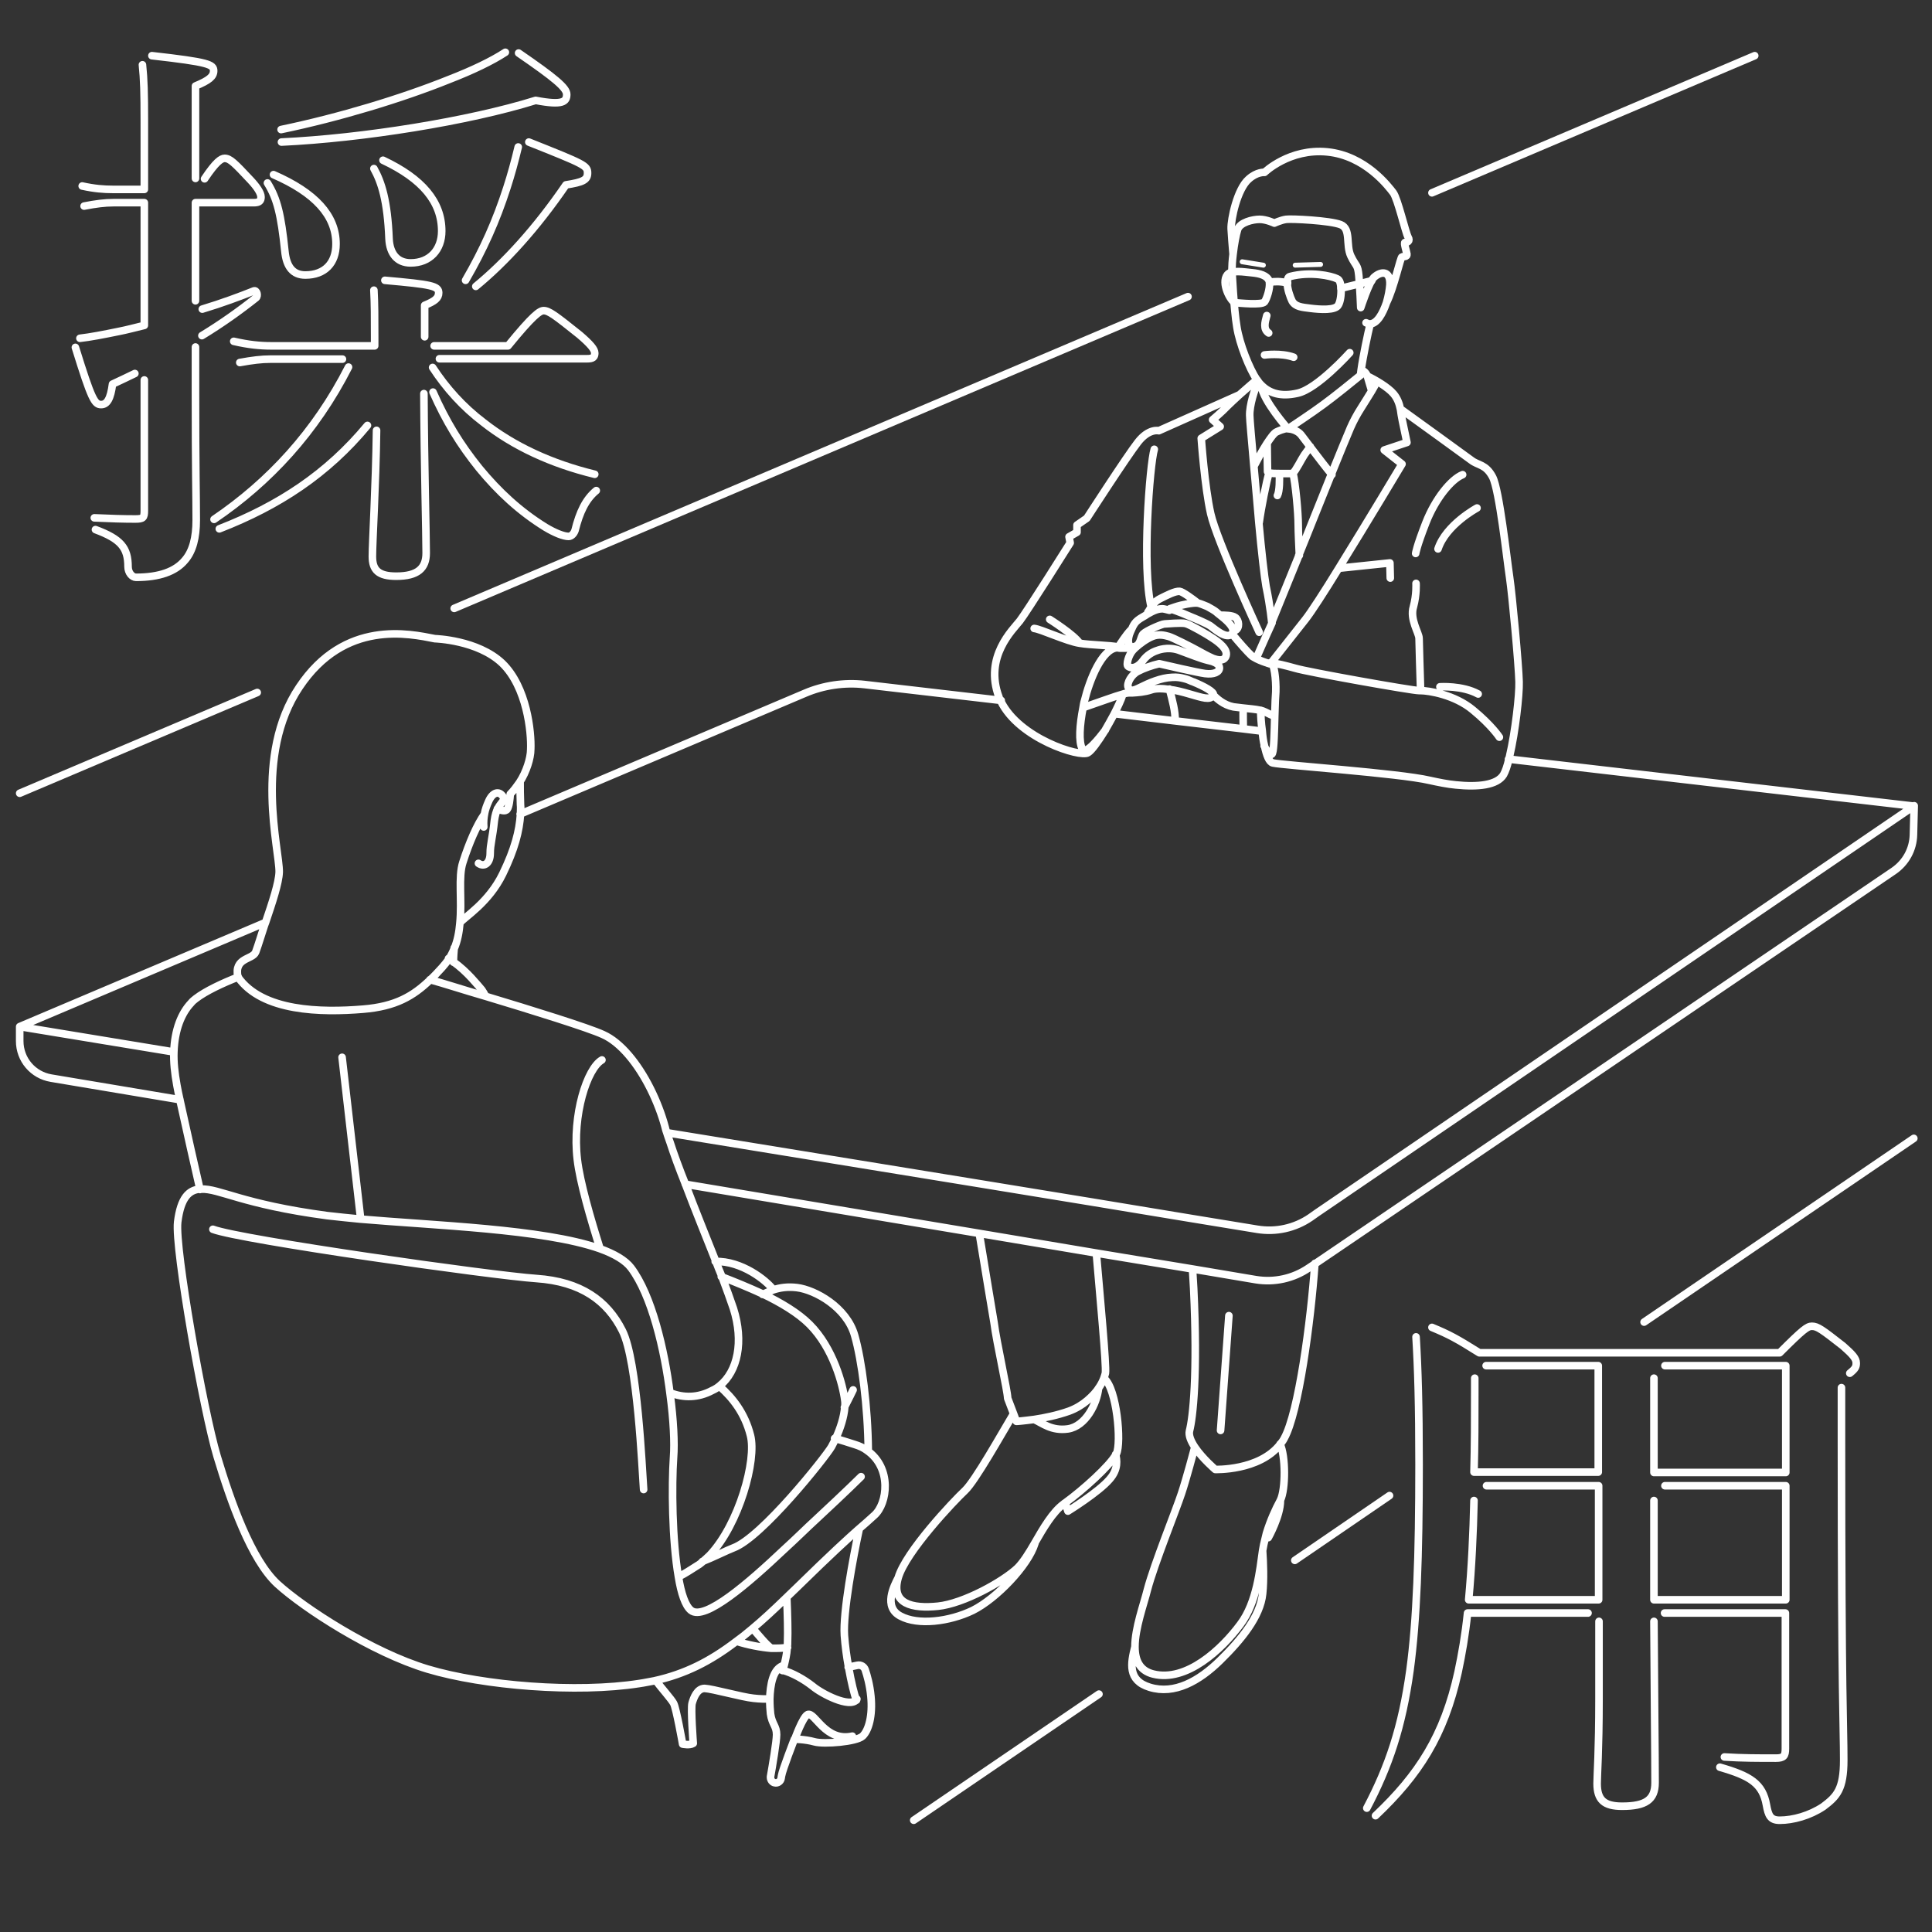 <?xml version="1.0" encoding="utf-8"?>
<!-- Generator: Adobe Illustrator 22.1.0, SVG Export Plug-In . SVG Version: 6.00 Build 0)  -->
<svg version="1.1" id="layer" xmlns="http://www.w3.org/2000/svg" xmlns:xlink="http://www.w3.org/1999/xlink" x="0px" y="0px"
	 viewBox="0 0 510 510" style="enable-background:new 0 0 510 510;" xml:space="preserve">
<rect x="0" y="0" width="510" height="510" fill="#333333" stroke="none"/>
<style type="text/css">
	.st0{display:none;}
	.st1{display:inline;fill:#E6E6E6;}
	.st2{display:inline;fill:#CCCCCC;}
	.st3{display:inline;fill:#904E46;}
	.st4{display:inline;fill:#083654;}
	.st5{display:inline;}
	.st6{display:inline;fill:#F9E0CA;}
	.st7{display:inline;fill:#D3D7DE;}
	.st8{display:inline;fill:#062438;}
	.st9{display:inline;fill:#EFD6C0;}
	.st10{display:inline;fill:#4D4D4D;}
	.st11{display:inline;fill:#FBECDF;}
	.st12{display:inline;fill:#434343;}
	.st13{display:inline;fill:#3C3214;}
	.st14{fill:#FDF3EA;}
	.st15{fill:none;stroke:#FFFFFF;stroke-width:2;stroke-linecap:round;stroke-linejoin:round;stroke-miterlimit:10;}
	.st16{fill:none;stroke:#FFFFFF;stroke-width:1.3;stroke-linecap:round;stroke-linejoin:round;stroke-miterlimit:10;}
</style>
<g id="color" class="st0">
	<path class="st1" d="M-351.8,416.2c1.8-0.9,3.4-2,5-3c0.4-0.2,0.7-0.5,1.1-0.8c2.6-1,6.6-3,8.2-3.6c7.4-2.7,24.2-23.8,25.9-26.7
		c0.4-0.7,0.8-1.5,1.2-2.4c1.6,0.4,3.4,1,5.3,1.6c1.3,0.4,2.4,1,3.3,1.6c6.5,4.6,5.4,14,1.9,17.1c-1.5,1.4-2.6,2.3-4.3,3.8
		c-2.7,2.4-6.8,6.1-16.3,15.4c-1,0.9-1.9,1.8-2.8,2.7c-3.2,3.1-6.1,5.8-9,8.2c-1.4,1.2-2.8,2.3-4.2,3.3c-6.8,5.1-13.3,8.5-21.5,10.3
		c-1.3,0.3-2.6,0.5-3.9,0.7c-16.5,2.6-41.2,0.6-55.9-3.8c-14.8-4.4-32.7-16.1-39.7-22.5s-12.4-21.7-15.9-33.7
		c-3.6-12-11.2-54.8-10.4-61.8c0.8-6.5,3-8.4,5.6-8.7c0.2,0,0.4,0,0.5,0c4.8-0.2,10.8,4,33.3,7c2.5,0.3,5.4,0.6,8.6,0.9
		c19.5,1.7,48.4,2.5,63.3,7.8c3.9,1.4,6.8,3,8.3,5.1c5.4,7.1,8.8,21.3,10.3,33.4c0.9,6.8,1.1,12.9,0.9,16.6
		C-353.7,391.9-353.5,406.6-351.8,416.2z"/>
	<path class="st2" d="M-483.5,290.3l-34-5.7c-4.8-0.8-8.3-5-8.3-9.8V271l40.7,6.7c-0.1,2.6,0.2,5.5,0.8,8.8
		C-484.1,287.6-483.8,288.9-483.5,290.3z"/>
	<path class="st2" d="M-25.8,212.8l-0.2,7.7c-0.1,3.8-2,7.4-5.2,9.5l-152.6,103.6l-1.8,1.2c-4.1,2.8-9.1,3.9-14,3.1l-16.6-2.8
		l-25.4-4.2l-30.9-5.2l-77.7-13c-1.5-4.1-2.9-7.8-4-10.9c-0.3-1-0.6-1.9-0.9-2.7l80.4,13.1l31.8,5.2l25.4,4.2l18.3,3
		c4.9,0.8,9.9-0.3,14-3.1l1.7-1.2L-25.8,212.8z"/>
	<path class="st1" d="M-460.9,243.5c-0.1,0.3-0.2,0.5-0.3,0.8c-0.8,2.4-1.5,4.8-2.3,7c-0.8,2.1-5.8,1.4-4.7,6.6l0,0
		c-4.1,1.6-8.6,3.7-11.2,5.7c-0.5,0.4-0.9,0.7-1.2,1.1c-2.6,2.7-4.4,7.1-4.6,13l-40.7-6.7L-460.9,243.5z"/>
	<path class="st1" d="M-411.1,250.2c0.8-2.1,1.3-4.4,1.5-6.7c1.3-1.6,7.6-5.3,11.3-12.9c3.2-6.6,4.4-11.3,4.7-15.8l75.2-31.9
		c5-2.1,10.4-2.9,15.7-2.3l36.1,4.2c4.8,9.9,21,14.9,23,13.6c1-0.6,2.7-3,4.5-5.9l0,0c0.8-1.4,1.7-2.8,2.4-4.3l16.1,1.9l18,2.1
		l4.9,0.6l0,0c0.1,1.4,0.3,2.8,0.6,4l0,0c0.5,2.4,1.2,4.3,2.2,4.5c2.5,0.6,33.3,2.7,41.4,4.6c2.3,0.5,4.7,1,6.9,1.2
		c5.8,0.6,10.9,0.1,12.6-2.7c0.5-0.9,1-2.3,1.4-4.1h0.2l106.8,12.4l-157.6,107.4l-1.7,1.2c-4.1,2.8-9.1,3.9-14,3.1l-18.3-3
		l-25.4-4.2l-31.8-5.2l-80.4-13.1c-0.1-0.5-0.3-0.9-0.4-1.3c-0.9-3.5-2.3-7-3.9-10.2c-3.3-6.6-7.9-12.2-12.5-14.3
		c-3.9-1.8-18.6-6.4-31-10.1c-0.3-0.6-0.6-1.1-1-1.7c-0.5-0.6-1.5-1.8-2.8-3.2c-1.3-1.4-2.9-2.9-4.7-4.2
		C-411.2,252.6-411.2,251.4-411.1,250.2z"/>
	<path class="st3" d="M-193.2,125c1.4,0,2.9,0,3.2,0c0.1,0,0.2,0,0.3-0.1c0.7,2.8,1.4,10.7,1.4,13.7c0,2,0.2,5.6,0.3,8.1l0,0
		c-3.2,7.9-7.2,17.7-7.2,17.7s-0.3-3.8-1.5-9.6c-0.5-2.3-1.2-9.1-1.9-16.8c0.6-3.7,1.9-10.8,2.6-13.1
		C-195.4,125-194.3,125-193.2,125z"/>
	<path class="st3" d="M-185.1,117.9c-0.4,0.5-0.9,1.4-1.6,2.2c-0.8,1.2-2.2,4.1-3,4.8c-0.1,0.1-0.2,0.2-0.3,0.1c-0.3,0-1.8,0-3.2,0
		c-1.1,0-2.2-0.1-2.8-0.2c-0.3-0.1-0.4-0.2-0.4-0.3c0-0.6-0.1-5.3-0.1-7.4c1-1.5,1.9-2.8,2.6-3.1c1.9-0.9,2.9-0.9,2.9-0.9
		s2.4,0,3.7,1.9C-186.9,115.6-186.1,116.6-185.1,117.9z"/>
	<path class="st4" d="M-195.1,175.3c-0.1,0-0.3-0.1-0.5-0.2c-0.2,0-0.4-0.1-0.7-0.2c0.2-0.1,0.5-0.1,0.9-0.1c1.6-2,5.5-7,9-11.4
		c1.5-1.9,5-7.3,8.8-13.5c7.5-12.1,16.7-27.5,16.7-27.5l-4.7-3.7l6-2c0,0-0.7-3.4-1.1-5.7c-0.2-1.1-0.4-2.1-0.6-3
		c3.6,2.6,16.9,12.2,18.5,13.4c1.8,1.4,3.8,1,5.6,4.4c1.8,3.4,3.8,21.9,4.5,26.5s2.4,23.1,2.5,27.6c0.1,3.3-1,13.2-2.5,19.6
		c-0.1,0.3-0.1,0.5-0.2,0.8c-0.4,1.8-0.9,3.2-1.4,4.1c-1.7,2.8-6.8,3.3-12.6,2.7c-2.3-0.2-4.6-0.7-6.9-1.2c-8.1-1.9-38.9-4-41.4-4.6
		c-1-0.2-1.7-2.1-2.2-4.5c0.8,1.5,1.8,3,2.2,1.9s0.5-5.7,0.6-9.7c0.1-2.1,0.1-4,0.2-5.2C-194,180.5-194.4,176.3-195.1,175.3z"/>
	<path class="st5" d="M-159.2,62.5c0.7,1.2-0.4,1.4-0.8,1.4s0.4,2.4,0.5,3.1s-0.9,0.6-1.3,0.7c-0.4,0.1-2.1,8.2-4.1,12.1
		c0.5-1.7,0.8-3.4,0.9-4.7c0.2-3.8-2.3-3.7-4.2-2c-1.3,1.2-3.5,8-3.5,8s-0.2-5.3-0.6-8.4c-0.3-3.1-0.7-2.3-2.1-5.2
		c-1.4-2.9,0.1-7.2-2.7-8.3s-12.9-1.6-14.4-1.4s-3.1,1-3.1,1s-2.1-1-3.9-1c-1.8,0-5.2,0.8-5.8,2.7c-0.4,1.2-0.9,3.9-1.2,6.5
		c-0.2-2.1-0.4-5.2-0.5-6.7c-0.1-2.5,1.5-10.5,4.6-13.1c2.2-2,4.2-1.8,4.2-1.8s6.6-6.5,16.6-5.4c10.1,1,16.2,9.1,17.4,10.8
		C-161.9,52.5-159.9,61.2-159.2,62.5z"/>
	<path class="st4" d="M-168.9,103.2c-0.3-1.2-0.8-2.8-1.1-3.7v-0.1c1.9,0.9,5.3,2.9,6.9,4.7c1.1,1.2,1.5,2.6,1.8,4.1
		c0.2,0.9,0.3,1.9,0.6,3c0.4,2.2,1.1,5.7,1.1,5.7l-6,2l4.7,3.7c0,0-9.2,15.4-16.7,27.5c-3.9,6.2-7.3,11.5-8.8,13.5
		c-3.5,4.4-7.4,9.4-9,11.4c-0.4,0-0.7,0-0.9,0.1l0,0c-0.9-0.3-2.1-0.7-3-1.2l2.7-6.1l1.5-3.3c0,0,3.9-9.8,7.2-17.7l0,0
		c1.6-4,3-7.5,3.7-9.2c0.9-2.4,2.9-7.3,4.9-12.2c2.1-5.2,4.1-10.3,5.1-12.4c0.7-1.6,1.7-3.5,2.8-5.2S-169.6,104.3-168.9,103.2z"/>
	<path class="st6" d="M-198,101.7c-0.3-0.3-0.5-0.6-0.8-0.9c-0.1-0.1-0.2-0.2-0.2-0.3c-0.1-0.1-0.1-0.1-0.2-0.2
		c-2.1-3-4.6-9.5-5.3-14c-0.7-4.6-1.3-15.1-1.3-15.1c0-1,0.1-2.5,0.3-4.1c0.3-2.6,0.8-5.3,1.2-6.5c0.6-1.9,4-2.7,5.8-2.7
		s3.9,1,3.9,1s1.6-0.9,3.1-1s11.7,0.3,14.4,1.4c2.7,1.1,1.2,5.4,2.7,8.3c1.4,2.9,1.8,2.2,2.1,5.2c0.3,3.1,0.6,8.4,0.6,8.4
		s2.2-6.8,3.5-8c1.9-1.7,4.4-1.8,4.2,2c-0.1,1.2-0.4,3-0.9,4.7c-0.9,2.9-2.4,5.6-4.3,5.6c-0.6,2.4-1.9,8.6-2.4,12.2
		c-0.1,0.5-0.1,0.9-0.1,1.2c-1.6,1.4-7.4,6-9.8,7.8c-2.8,2.1-9.3,6.4-9.3,6.4S-197.5,105.8-198,101.7z"/>
	<path class="st7" d="M-171.8,98.9c0-0.4,0.1-0.8,0.1-1.2c0.7,0.2,1.4,0.6,1.7,1.7v0.1c0.3,0.9,0.7,2.5,1.1,3.7
		c-0.7,1.1-1.7,2.8-2.8,4.5s-2.1,3.6-2.8,5.2c-0.9,2.1-3,7.2-5.1,12.4c-1.1-1.4-3.7-4.8-5.7-7.3c-1-1.3-1.8-2.3-2.2-2.9
		c-1.4-1.9-3.7-1.9-3.7-1.9s6.5-4.3,9.3-6.4C-179.2,104.9-173.5,100.3-171.8,98.9z"/>
	<path class="st7" d="M-185.1,117.9c1.9,2.5,4.6,5.9,5.7,7.3c-2,4.9-3.9,9.8-4.9,12.2c-0.7,1.6-2.1,5.2-3.7,9.2
		c-0.1-2.5-0.3-6.1-0.3-8.1c0-3-0.7-10.9-1.4-13.7c0.8-0.7,2.2-3.6,3-4.8C-186.1,119.3-185.5,118.4-185.1,117.9z"/>
	<path class="st4" d="M-185.7,334.8l1.8-1.2c-1.1,15.4-4.3,39.4-8.1,46.2c-0.3,0.6-0.7,1.1-1.1,1.6c-5.5,7-17.1,6.6-17.1,6.6
		s-3.4-2.9-5.4-5.9c-1.1-1.5-1.7-3.1-1.4-4.3c0.9-3.5,2.2-14.8,1.1-37.6c-0.1-1.7-0.2-3.4-0.3-5l16.6,2.8
		C-194.8,338.7-189.8,337.6-185.7,334.8z"/>
	<path class="st7" d="M-191,113.1c0,0-1-0.1-2.9,0.9c-0.6,0.3-1.6,1.6-2.6,3.1c-1.3,2-2.7,4.5-3.4,6c-0.6-6.9-1-12.4-1.1-13.4
		c-0.1-2.6,1.3-7.2,2.3-8.9c0.2,0.3,0.5,0.6,0.8,0.9C-197.5,105.8-191,113.1-191,113.1z"/>
	<path class="st5" d="M-193.1,381.3c1.5,3.1,1.5,11.9,0.1,14.8c0,0.1-0.1,0.2-0.1,0.2c-1.2,2.1-2.6,5.2-3.6,8.6
		c-0.3,0.9-0.5,1.9-0.7,2.9c-0.1,0.5-0.2,1-0.3,1.6c-0.8,4.9-1.6,13.7-5.9,19.5c-4.9,6.5-14.2,15.3-23,13.1
		c-3.7-0.9-4.8-3.8-4.8-7.2l0,0c0-4.9,2.3-11.1,3.3-15.1c1.7-6.8,7.6-21.1,9-25.4c1.3-3.9,3.2-11.1,3.5-12.2c2,3,5.4,5.9,5.4,5.9
		S-198.6,388.3-193.1,381.3z"/>
	<path class="st5" d="M-193.1,396.4c0-0.1,0.1-0.1,0.1-0.2c0,4.2-3.2,9.8-3.2,9.8l-0.5-1C-195.7,401.6-194.3,398.5-193.1,396.4z"/>
	<path class="st6" d="M-195.1,175.3c0.7,1,1.1,5.2,0.8,8.5c-0.1,1.2-0.2,3.1-0.2,5.2c-0.8-0.3-1.6-0.7-2.4-1.1
		c-0.4-0.2-0.9-0.4-1.4-0.5c-1.3-0.3-2.9-0.4-4.6-0.6c-0.8-0.1-1.7-0.2-2.5-0.3c-2.6-0.5-4.4-2.2-5.4-3.2l0.1-0.1
		c0.4-0.8-2.4-2.3-5.3-3.5c-0.1,0-0.2-0.1-0.3-0.1c-0.7-0.3-1.3-0.6-2.2-0.8l0,0c-0.8-0.2-1.8-0.4-3.1-0.3c-2.9,0.1-6.1,1.5-8.3,2.6
		c-1,0.5-1.7,0.8-2.2,0.8c-0.6,0-0.9-0.3-1.1-0.8c-0.4-1,0.8-3.3,2.6-4.2c1.5-0.8,3.8-1.6,5.6-2c2.2,0.5,9.9,2.3,12.1,2.6
		c2.4,0.3,3.8-0.4,3.8-1.5c0-0.8-0.8-1.3-1.9-1.7l0.4-0.9c1.4,0.5,2.7,0.7,3.3-0.3c1.1-2-2.1-4.2-3.5-5.1c-1.3-0.9-5.8-3.5-7-3.8
		s-5,0.1-5.6,0.1c-0.7,0-4.8,1.8-5.6,2.6s-0.6,3-2.4,3.4s-1.9-1.9-1-3.9s1.1-2.7,3.2-3.9c0.5-0.3,0.9-0.5,1.3-0.8
		c0.4-0.2,0.7-0.4,1.1-0.6c1-0.5,1.9-0.8,2.8-0.8c0.4,0,1.1,0.2,1.9,0.4c2.1,0.6,4.8,1.8,5.4,2.1c0.9,0.4,3.9,1.6,5.2,2.4
		c1.2,0.8,4.4,3.7,5.8,2.1c1.9,2.3,4.2,4.9,5.2,5.8c0.3,0.3,0.8,0.5,1.3,0.8c1,0.5,2.1,0.9,3,1.2l0,0c0.2,0.1,0.5,0.2,0.7,0.2
		C-195.4,175.3-195.2,175.3-195.1,175.3z"/>
	<path class="st8" d="M-194.5,189.1c-0.1,4-0.2,8.6-0.6,9.7c-0.4,1.1-1.4-0.4-2.2-1.9l0,0c-0.2-1.2-0.4-2.6-0.6-4
		c-0.2-2-0.3-4-0.4-5.4c0.5,0.1,1,0.3,1.4,0.5C-196.1,188.4-195.2,188.8-194.5,189.1z"/>
	<path class="st4" d="M-195.2,164.4l-1.5,3.3l-1.9-0.8c0,0-11.3-24.2-12.8-31.3c-1.6-7.1-2.5-19.9-2.5-19.9l5-3.1l-2-1.8
		c0,0,2.5-2.1,4-3.7c0.6-0.6,1.8-1.7,3.1-2.9c1.8-1.6,3.8-3.4,4.6-4c0.1,0.1,0.1,0.2,0.2,0.2c0.1,0.1,0.2,0.2,0.2,0.3
		c-1,1.7-2.4,6.3-2.3,8.9c0,1,0.5,6.5,1.1,13.4c0.4,4.6,0.9,9.9,1.3,14.8c0.7,7.7,1.5,14.6,1.9,16.8
		C-195.5,160.6-195.2,164.4-195.2,164.4z"/>
	<path class="st7" d="M-196.4,124.5c0,0.1,0.2,0.2,0.4,0.3c-0.7,2.3-2.1,9.4-2.6,13.1c-0.5-4.9-0.9-10.1-1.3-14.8
		c0.8-1.5,2.1-4,3.4-6C-196.5,119.2-196.5,123.8-196.4,124.5z"/>
	<path class="st4" d="M-235.7,170.8c0.3,0.1,0.6,0.2,0.9,0.3c-0.4,0-0.8,0-1-0.1c-0.2,0-0.3,0-0.3,0c-4,0.4-7.2,8.6-8.5,13.9
		c-0.2,0.6-0.3,1.3-0.4,1.9c-0.9,4.6-1.2,9-0.2,10.9c0.9,1.7,4.5-2.9,6-5c-1.8,2.9-3.5,5.2-4.5,5.9c-2,1.2-18.2-3.7-23-13.6
		c-0.2-0.3-0.3-0.7-0.5-1.1c-4.1-10.6,3.7-17.9,5.5-20.1c1.8-2.3,13.3-20.6,13.3-20.6l-0.3-1.6l2.1-1.2v-1.9l2.6-1.8
		c0,0,10.6-16.4,13.5-20.1s5.5-3,5.5-3l21.3-9.5c-1.3,1.2-2.5,2.3-3.1,2.9c-1.5,1.6-4,3.7-4,3.7l2,1.8l-5,3.1c0,0,0.9,12.8,2.5,19.9
		s12.8,31.3,12.8,31.3l1.9,0.8l-2.7,6.1c-0.5-0.2-0.9-0.5-1.3-0.8c-1-0.8-3.3-3.5-5.2-5.8c0,0,0,0,0-0.1c0.1-0.2,0.2-0.3,0.2-0.5
		c0.2-0.1,0.4-0.2,0.6-0.3c1.2-0.6,1-2.7,0-3.4c-0.8-0.6-2.8-0.6-4-0.6c-0.5-0.4-0.9-0.7-1.1-0.9c-0.5-0.4-1.4-0.9-2.3-1.4
		c-1-0.4-1.9-0.8-2.5-0.9c-1.4-1.1-4-3-4.8-3.1c-1.2-0.1-3.3,1-5.1,1.9c-1.2,0.6-1.8,1.3-2.4,2.2l0,0c-0.3,0.4-0.5,0.9-0.9,1.4
		c-0.4,0.2-0.9,0.5-1.3,0.8c-2.1,1.2-2.3,1.9-3.2,3.9C-233.7,167.7-235,169.7-235.7,170.8z"/>
	<path class="st5" d="M-197.7,409.4c0.2,2.9,0.4,7.6,0,11.3c-0.6,5.9-5.6,12-11.2,17.6c-5.6,5.5-12,9.2-18.6,7.1
		c-5.9-1.9-5.1-6.4-3.9-10.7c0,3.5,1.2,6.3,4.8,7.2c8.8,2.2,18.1-6.5,23-13.1C-199.3,423.1-198.5,414.4-197.7,409.4z"/>
	<path class="st4" d="M-198.2,187.5c0,1.4,0.2,3.4,0.4,5.4l0,0l-4.9-0.6c-0.1-1.9-0.1-3.7,0-5.3
		C-201.2,187.1-199.5,187.2-198.2,187.5z"/>
	<path class="st4" d="M-202.8,192.3l-18-2.1c0.1-2.3-0.7-5.3-1.5-8.3c1.7,0.2,3.6,0.7,5.3,1.2c3.5,1,5.5,1.7,6.2,0.4
		c1,1,2.8,2.7,5.4,3.2c0.8,0.1,1.7,0.2,2.5,0.3C-202.9,188.6-202.9,190.4-202.8,192.3z"/>
	<path class="st9" d="M-204.8,163c0.9,0.7,1.2,2.8,0,3.4c-0.2,0.1-0.4,0.2-0.6,0.3c0-0.1,0-0.1,0-0.2c0-1.3-2-3-3.4-4.1
		C-207.7,162.4-205.6,162.4-204.8,163z"/>
	<path class="st9" d="M-205.5,166.5c0,0.1,0,0.1,0,0.2c0,0.2-0.1,0.4-0.2,0.5c0,0,0,0,0,0.1c-1.4,1.6-4.6-1.2-5.8-2.1
		c-1.2-0.8-4.2-2-5.2-2.4c-0.7-0.3-3.4-1.4-5.4-2.1c0.8-0.3,1.7-0.6,2.1-0.7c0.6-0.2,4.1-0.9,5.2-0.8h0.1c0.6,0.1,1.6,0.5,2.5,0.9
		s1.9,1,2.3,1.4c0.2,0.2,0.6,0.5,1.1,0.9C-207.5,163.5-205.5,165.2-205.5,166.5z"/>
	<path class="st9" d="M-210.9,167.9c1.3,0.9,4.6,3.1,3.5,5.1c-0.6,1-1.9,0.9-3.3,0.3c-1.5-0.5-3-1.5-3.9-2c-1.8-0.9-6.7-3.5-7.8-3.8
		s-2.6-0.7-4.3,0c-1.5,0.6-3.3,1.9-4.5,3c-1.3,0.4-2.4,0.4-3.3,0.4c-0.1,0-0.2,0-0.3,0c-0.2-0.1-0.5-0.2-0.9-0.3
		c0.7-1.1,2-3.2,3.1-4.4c-0.9,2-0.8,4.4,1,3.9s1.6-2.6,2.4-3.4c0.8-0.8,4.9-2.6,5.6-2.6c0.7,0,4.4-0.4,5.6-0.1
		C-216.8,164.4-212.2,167.1-210.9,167.9z"/>
	<path class="st9" d="M-211.1,174.2c1.1,0.4,1.9,0.9,1.9,1.7c0,1.1-1.4,1.8-3.8,1.5c-2.1-0.3-9.9-2.1-12.1-2.6
		c-1.8,0.4-4.1,1.3-5.6,2c-1.8,0.9-3,3.2-2.6,4.2c0.2,0.5,0.5,0.8,1.1,0.8v1.1c-0.3,0-0.6,0-0.9,0c-0.3,0-0.8,0.1-1.5,0.3l0,0
		c-2.3,0.6-6.2,2.1-10.6,3.6c0.1-0.6,0.3-1.3,0.4-1.9c1.3-5.3,4.6-13.5,8.5-13.9c0,0,0.1,0,0.3,0s0.6,0.1,1,0.1c0.1,0,0.2,0,0.3,0
		c0.9,0,2-0.1,3.3-0.4c-0.2,0.2-0.4,0.4-0.6,0.6c-1.2,1.2-1.9,3.8-1.3,4.3c1.2,0.8,2.9-0.1,3.9-1.5s2.4-2.3,3.8-2.7
		c0,0,2.6-1.1,5.6-0.1s6,2.2,7.7,2.7C-211.8,174-211.4,174.1-211.1,174.2z"/>
	<path class="st9" d="M-216,179.8c2.9,1.2,5.7,2.7,5.3,3.5c0,0.1-0.1,0.1-0.1,0.1c-0.8,1.3-2.7,0.7-6.2-0.4
		c-1.7-0.5-3.6-0.9-5.3-1.2c-1.9-0.3-3.6-0.3-4.8,0.1c-1.8,0.7-3.5,0.8-5,0.8v-1.1c0.5,0,1.2-0.2,2.2-0.8c2.2-1.1,5.3-2.5,8.3-2.6
		c1.3,0,2.3,0.1,3.1,0.3l0,0c0.7,0.2,1.4,0.6,2.2,0.8C-216.2,179.7-216.1,179.8-216,179.8z"/>
	<path class="st6" d="M-210.7,173.4l-0.4,0.9c-0.4-0.1-0.8-0.2-1.2-0.3c-1.7-0.4-4.7-1.6-7.7-2.7c-3-1-5.6,0.1-5.6,0.1
		c-1.3,0.4-2.8,1.3-3.8,2.7s-2.6,2.4-3.9,1.5c-0.6-0.4,0.1-3,1.3-4.3c0.2-0.2,0.4-0.4,0.6-0.6c1.2-1.1,3-2.4,4.5-3
		c1.7-0.7,3.2-0.3,4.3,0s6,2.8,7.8,3.8C-213.7,171.9-212.2,172.8-210.7,173.4z"/>
	<path class="st6" d="M-214.8,159.2C-214.8,159.2-214.9,159.2-214.8,159.2c-1.2-0.2-4.7,0.6-5.3,0.8c-0.3,0.1-1.3,0.4-2.1,0.7
		c-0.8-0.2-1.5-0.4-1.9-0.4c-0.9,0-1.8,0.3-2.8,0.8c-0.4,0.2-0.7,0.4-1.1,0.6c0.3-0.5,0.6-1,0.9-1.4l0,0c0.6-0.9,1.2-1.6,2.4-2.2
		c1.9-0.9,4-2.1,5.1-1.9C-218.8,156.2-216.3,158.1-214.8,159.2z"/>
	<path class="st5" d="M-239.6,363.8c3.3,2.7,4.7,16.9,3.2,19.9c0,0,0,0.1-0.1,0.1c-1.6,3-8.7,9.4-13.4,12.8
		c-0.1,0.1-0.2,0.2-0.4,0.3c-2.9,2.1-5.3,6.4-7.7,10.4c-1.5,2.6-3,5-4.5,6.5c-3.8,3.7-14.2,9.4-21,10.1s-12.5-0.6-10.5-7.5
		c2-6.8,14.7-20.3,17.6-23c2.8-2.5,9.8-15.3,12.8-20.2l0.7,1.9c0,0,0.5,0,1.3-0.1s2-0.2,3.4-0.4c2.2,1,4.6,3.1,8.9,2.5
		c4.7-0.7,7.7-6.7,8.1-10.8C-240.3,365.4-239.9,364.6-239.6,363.8z"/>
	<path class="st5" d="M-236.4,383.9c0.3,1.4,0.8,3.9-1.6,6.6c-3,3.4-11,8.4-11,8.4l-0.7-2.2C-245.1,393.2-238,386.9-236.4,383.9z"/>
	<path class="st8" d="M-234.5,183.2c-0.6,1.6-1.4,3.4-2.3,5.2c-0.8,1.5-1.6,3-2.4,4.3l0,0c-1.5,2.1-5.1,6.7-6,5
		c-1.1-1.9-0.8-6.3,0.2-10.9C-240.7,185.3-236.8,183.8-234.5,183.2z"/>
	<path class="st4" d="M-241.6,330.8c1,11.7,2.7,29.7,2.4,31.7c-0.1,0.4-0.2,0.8-0.4,1.3c-0.3,0.7-0.7,1.6-1.3,2.5
		c-0.8,1.1-1.8,2.3-3.1,3.4s-2.9,2.1-4.8,2.8c-3.1,1.1-6.5,1.8-9.2,2.2c-1.4,0.2-2.6,0.3-3.4,0.4c-0.9,0.1-1.3,0.1-1.3,0.1l-0.7-1.9
		l-1.6-4.2c0-1.8-2.9-14.6-3.6-20c-0.3-2.5-2.1-12.4-3.9-23.5L-241.6,330.8z"/>
	<path class="st10" d="M-240.9,366.3c-0.4,4.1-3.5,10.1-8.1,10.8c-4.4,0.6-6.8-1.5-8.9-2.5c2.7-0.4,6.1-1.1,9.2-2.2
		c1.9-0.7,3.5-1.7,4.8-2.8C-242.7,368.6-241.7,367.4-240.9,366.3z"/>
	<path class="st5" d="M-257.9,407.3L-257.9,407.3c-1.7,6-10.1,14.7-16.3,17.7c-6.2,3.1-14.5,4-19.1,1.5s-1.7-8.1-0.6-10.1
		c-2,6.9,3.7,8.2,10.5,7.5s17.2-6.5,21-10.1C-260.9,412.3-259.4,409.9-257.9,407.3z"/>
	<path class="st5" d="M-304.9,448.8c-0.6-1.4-1.4-4.8-2.1-8.7l2.4-0.5c0.9-0.2,1.9,0.3,2.1,1.2c0.5,1.5,1.2,4,1.5,7
		c0.5,5.1-0.6,9-2.2,10.5s-10.1,2.2-12.7,1.5c-2.5-0.7-5.3-0.7-5.3-0.7s-3.2,8.2-3.4,9.7c0,0.2-0.1,0.4-0.1,0.6
		c-0.1,0.8-0.9,1.4-1.7,1.2c-0.7-0.1-1.1-0.7-1.1-1.4c0-0.1,0-0.2,0-0.2c0.5-2.8,1.5-9.3,1.5-11.1c0-2.3-1.3-2.8-1.6-5.5
		c-0.1-0.8-0.2-2.2-0.2-3.9c0.1-3.6,0.8-8.2,3.8-8.9c-0.1,0.5-0.2,0.9-0.4,1.4c2.6,0.7,5.6,2.4,7.9,4.2
		C-314,447.3-306.7,451-304.9,448.8z"/>
	<path class="st11" d="M-308.1,371.5c0-0.6,0-1.2,0-1.8c-0.4-4-2.9-13.7-9.3-20c-3-3-7.5-5.7-12.3-8c0.9-0.5,1.8-0.9,2.8-1.2
		c1.8-0.6,3.8-1,6.3-0.6c4.8,0.6,13.1,5.3,15.2,12.6c1.9,6.7,3.5,18.9,3.6,30.4c-0.9-0.7-2-1.2-3.3-1.6c-1.9-0.6-3.7-1.2-5.3-1.6
		C-309.3,377.2-308.2,374.2-308.1,371.5z"/>
	<path class="st11" d="M-307,440.1c0.7,3.9,1.5,7.3,2.1,8.7c-1.8,2.2-9-1.5-11.6-3.6c-2.2-1.9-5.2-3.6-7.9-4.2
		c0.1-0.4,0.2-0.9,0.4-1.4c0.3-1.3,0.7-2.9,0.8-4.6c0.1-0.6,0.1-1.2,0.1-1.8c0.1-2.3,0-6.8-0.2-11.4c0.9-0.9,1.9-1.8,2.8-2.7
		c9.5-9.3,13.6-13,16.3-15.4c-1.6,7.4-4.3,21.9-3.9,28C-307.9,434.4-307.5,437.3-307,440.1z"/>
	<path class="st12" d="M-308.1,369.7c0.1,0.6,0.1,1.2,0,1.8c-0.2,2.7-1.2,5.7-2.4,8.1c-0.4,0.9-0.9,1.8-1.2,2.4
		c-1.7,2.9-18.5,24-25.9,26.7c-1.6,0.6-5.6,2.6-8.2,3.6c0.7-0.6,1.4-1.2,2.1-1.9c7.7-8.2,12.4-25.1,10.7-31.6
		c-1.5-5.9-4.7-9.9-8.1-12.9c4.7-3.8,6.4-11.6,3.5-20.4c-0.7-2.1-1.8-5.1-3.1-8.6c3.4,1.3,7.3,2.9,11,4.6c4.8,2.3,9.3,5,12.3,8
		C-311,356-308.5,365.7-308.1,369.7z"/>
	<path class="st5" d="M-323.2,435c-0.2,1.8-0.5,3.3-0.8,4.6c-3,0.7-3.7,5.3-3.8,8.9c-1,0-2.7,0-4.3-0.2c-3-0.3-10.8-2.5-12.9-2.6
		s-3,2.5-3.4,3.9s0.3,10.6,0.3,10.6c-0.9,0.7-2.8,0.2-2.8,0.2s-1.6-9.6-2.4-10.8c-0.6-1-3.2-3.9-4.7-6c8.2-1.8,14.8-5.2,21.5-10.3
		c2.7,0.9,6.4,1.6,9,1.8c0.4,0,0.8,0,1.1,0C-325,435.1-323.9,435.1-323.2,435z"/>
	<path class="st11" d="M-326.9,340.4c-1,0.4-1.9,0.8-2.8,1.2c-3.7-1.8-7.5-3.3-11-4.6c-0.5-1.3-1-2.6-1.6-4
		C-335.2,332.9-328.6,338-326.9,340.4z"/>
	<path class="st11" d="M-332.2,430c1.4,1.6,3.5,4.2,4.8,5.1c-2.5-0.2-6.3-0.8-9-1.8C-335,432.3-333.6,431.2-332.2,430z"/>
	<path class="st10" d="M-345.7,412.4c-0.4,0.3-0.7,0.5-1.1,0.8c-1.6,1.1-3.3,2.1-5,3c-1.7-9.7-1.8-24.3-1.3-31.6
		c0.3-3.8,0-9.9-0.9-16.6c3.4,1.2,7.2,1.3,11.1-0.7c0.7-0.4,1.3-0.8,1.9-1.2c3.5,3,6.6,7,8.1,12.9c1.7,6.5-3.1,23.4-10.7,31.6
		C-344.3,411.2-345,411.8-345.7,412.4z"/>
	<path class="st10" d="M-372.5,329.5c-14.8-5.2-43.8-6.1-63.3-7.8c-3.1-0.3-6-0.6-8.6-0.9c-22.5-3-28.5-7.2-33.3-7
		c-0.2,0-0.4,0-0.5,0c-1.1-4.7-3.6-15.4-5.3-23.6c-0.3-1.4-0.6-2.7-0.8-3.9c-0.7-3.2-0.9-6.2-0.8-8.8c0.1-5.9,2-10.3,4.6-13
		c0.4-0.4,0.8-0.7,1.2-1.1c2.6-2,7.1-4.1,11.2-5.7c6.4,9.2,22.1,9.4,33,8.5c8.7-0.7,13.3-3.5,17.7-7.7c1.7,0.5,3.9,1.1,6.4,1.9
		s5.3,1.6,8.3,2.5c12.4,3.7,27.1,8.3,31,10.1c4.7,2.1,9.2,7.7,12.5,14.3c1.6,3.2,3,6.8,3.9,10.2c0.1,0.4,0.2,0.9,0.4,1.3
		c0.2,0.8,0.5,1.8,0.9,2.7c1,3.1,2.4,6.9,4,10.9c2.5,6.6,5.5,14,8,20.3c0.5,1.4,1.1,2.8,1.6,4c1.3,3.5,2.4,6.5,3.1,8.6
		c2.8,8.8,1.1,16.6-3.5,20.4c-0.6,0.5-1.2,0.9-1.9,1.2c-3.9,2.1-7.7,2-11.1,0.7c-1.5-12-4.9-26.2-10.3-33.4
		C-365.8,332.5-368.7,330.9-372.5,329.5z"/>
	<path class="st13" d="M-398.3,175c6.6,6.2,7.7,18.1,7.6,22.7c0,1.3-0.3,2.7-0.8,4.2s-1.2,3.1-2.2,4.6c-0.7,1.1-1.5,2.1-2.4,3
		c-0.1,1.4-0.4,3.3-0.8,4c-0.6,0.8-1.9,0.3-2.6-0.1c0.6-1.1,1.3-1.7,1.5-2.2l0,0c0.1-0.3,0.1-0.5-0.1-0.9c-1.1-1.7-2.8-1.1-3.8,1.2
		c-0.5,1.1-0.9,2.2-1.1,3.3c-2,2.8-4.1,7.7-5.7,12.7c-1.2,3.9-0.2,10-0.8,16.1c-0.2,2.3-0.6,4.5-1.5,6.7c-0.4,1-0.9,2-1.5,2.9
		c-0.5,0.7-1,1.4-1.7,2.1c-1.1,1.2-2.2,2.3-3.2,3.3c-4.3,4.2-8.9,7-17.7,7.7c-10.9,0.9-26.5,0.8-33-8.5l0,0
		c-1.1-5.1,3.8-4.5,4.7-6.6c0.8-2.1,1.5-4.6,2.3-7c0.1-0.3,0.2-0.5,0.3-0.8c1.8-5.3,3.6-10.5,3.6-13.3c0.1-5.8-6.8-30.9,5.3-48.8
		c12.1-18,29.2-14.1,35.8-12.8C-416.1,168.5-404.8,168.8-398.3,175z"/>
	<path class="st11" d="M-403.1,214.8c0.2-1.1,0.6-2.2,1.1-3.3c1-2.2,2.7-2.8,3.8-1.2c0.2,0.3,0.2,0.6,0.1,0.9l0,0
		c-0.2,0.5-0.9,1.1-1.5,2.2c0.7,0.3,2.1,0.9,2.6,0.1c0.5-0.7,0.7-2.6,0.8-4c0.9-0.9,1.7-2,2.4-3c0,1.7,0.1,3.5,0.1,5.9
		c0,0.8,0,1.7,0,2.5c-0.2,4.5-1.5,9.2-4.7,15.8c-3.6,7.5-9.9,11.3-11.3,12.9c0.6-6.1-0.5-12.2,0.8-16.1
		C-407.2,222.5-405.1,217.6-403.1,214.8z"/>
	<path class="st10" d="M-403.8,261.3c0.4,0.5,0.8,1.1,1,1.7c-3-0.9-5.8-1.8-8.3-2.5s-4.7-1.4-6.4-1.9c1.1-1,2.1-2.1,3.2-3.3
		c0.6-0.7,1.2-1.4,1.7-2.1c0.4,0.3,0.9,0.6,1.3,0.9c1.7,1.3,3.3,2.8,4.7,4.2C-405.3,259.5-404.3,260.7-403.8,261.3z"/>
	<g class="st5">
		<path class="st14" d="M-177,76.1c0.1,1.6-0.3,3.5-0.7,4.4c-0.7,1.5-4.8,1.1-7.3,0.9c-2.4-0.3-4.1-0.4-4.9-1.9
			c-0.6-1-1.3-3.2-1.3-4.8c0-0.9,0.2-1.5,0.7-1.7c5.4-1.4,10.8-0.2,12.4,0.6C-177.3,73.9-177,75-177,76.1z"/>
		<path class="st14" d="M-195.8,74.5c0.2,1.5-0.7,4.3-1.3,5.1c-0.7,0.9-6.7,0.3-7.8,0.2c-1.1-0.2-3.8-5-2-7.3
			c1.1-1.3,4.4-0.7,6.5-0.5s3.9,0.7,4.5,2.1C-195.9,74.2-195.9,74.3-195.8,74.5z"/>
	</g>
	<path class="st5" d="M-169.1,73.4l-3.1,0.8l-4.1,1l0,0c-0.2-1.2-0.7-1.9-1.4-2.3c-1.7-0.8-7.3-2.1-13-0.6c-0.4,0.1-1,0.5-1.2,1.5
		c-1.3-0.2-2.5-0.2-3.5-0.1c-0.7-1.4-2.3-2.3-5.1-2.5c-0.3,0-0.7-0.1-1-0.1c-2.2-0.2-4.9-0.5-6.1,0.9l0,0c-1,1.2-1,3.1-0.2,5.2
		c0.4,1.1,1.5,3.1,2.7,3.3c0,0,2.5,0.3,4.8,0.3c1.7,0,3.2-0.2,3.7-0.8c0.6-0.8,1.5-3.1,1.5-4.9c0.9-0.1,2-0.1,3.2,0.1
		c0.2,1.6,0.8,3.6,1.4,4.5c1,1.8,3,2,5.5,2.3c1.3,0.1,2.5,0.2,3.7,0.2c2.1,0,3.8-0.4,4.3-1.5c0.4-0.8,0.8-2.5,0.8-4.1l0,0l4.1-1
		l2.7-0.7l0.9-1.5C-168.7,73.4-168.9,73.3-169.1,73.4z M-197.7,79.1c-0.7,0.4-5.3,0.2-7.1,0c-0.3-0.1-1.4-1.5-1.8-3.3
		c-0.2-0.7-0.4-2,0.3-2.8s3.1-0.5,4.8-0.4c0.4,0,0.7,0.1,1.1,0.1c2.2,0.2,3.5,0.7,3.9,1.6c0,0.1,0.1,0.2,0.1,0.3
		C-196.4,75.9-197.3,78.5-197.7,79.1z M-178.3,80.2c-0.2,0.3-1.1,1-6.5,0.4c-2.5-0.3-3.7-0.4-4.3-1.5c-0.5-0.8-1.2-2.9-1.2-4.4
		c0-0.8,0.2-0.9,0.2-0.9c5.3-1.4,10.6-0.1,11.9,0.6c0.3,0.1,0.6,0.7,0.6,1.9l0,0l0,0C-177.6,77.7-178,79.5-178.3,80.2z"/>
</g>
<g>
	<path id="path_1_" class="st15" d="M113.5,258.6c1.7,0.5,3.9,1.1,6.4,1.9s5.3,1.6,8.3,2.5c12.3,3.7,27.1,8.3,31,10.1
		c4.7,2.1,9.2,7.7,12.5,14.3c1.6,3.2,3,6.8,3.9,10.2c0.1,0.4,0.2,0.9,0.4,1.3c0.2,0.8,0.6,1.8,0.9,2.7c1,3.1,2.4,6.9,4,10.9
		c2.5,6.6,5.5,14,8,20.3c0.5,1.4,1.1,2.8,1.6,4c1.3,3.5,2.4,6.5,3.1,8.6c2.8,8.8,1.1,16.6-3.6,20.4c-0.6,0.5-1.2,0.9-1.9,1.2
		c-3.9,2.1-7.7,2-11.1,0.7 M128.2,263c-0.3-0.6-0.6-1.1-1-1.7c-0.5-0.6-1.5-1.8-2.8-3.2c-1.3-1.4-2.9-2.9-4.7-4.2
		c-0.4-0.3-0.8-0.6-1.3-0.9 M62.9,257.9c-4.1,1.6-8.6,3.7-11.2,5.7c-0.5,0.4-0.9,0.7-1.2,1.1c-2.6,2.7-4.4,7.1-4.6,13
		c-0.1,2.6,0.2,5.5,0.8,8.8c0.2,1.2,0.5,2.5,0.8,3.9c1.8,8.2,4.2,18.9,5.3,23.6 M158.9,279.8c-3.9,2.2-7.9,14.5-6.5,26.3
		c0.7,6,3.5,15.6,6,23.5 M119.9,250.2L119.9,250.2c-0.1,1.1-0.2,2.4-0.2,3.8 M121.4,243.6c1.3-1.6,7.6-5.3,11.3-12.9
		c3.2-6.6,4.4-11.3,4.7-15.8c0-0.8,0.1-1.7,0-2.5c-0.1-2.5-0.1-4.3-0.1-5.9 M126.3,227.9c1.6,1.1,3.1-0.1,3.1-2.6s0.6-3.9,1.1-8.7
		c0.2-1.4,0.5-2.4,0.9-3.2c0.6-1.1,1.3-1.7,1.5-2.2l0,0c0.1-0.3,0.1-0.5-0.1-0.9c-1.1-1.7-2.8-1.1-3.8,1.2c-0.5,1.1-0.9,2.2-1.1,3.3
		c-0.2,1.1-0.3,2.2-0.2,3.5 M179.2,416.2c1.8-0.9,3.4-2,5-3c0.4-0.2,0.7-0.5,1.1-0.8c0.7-0.6,1.4-1.2,2.1-1.9
		c7.7-8.2,12.4-25.1,10.7-31.6c-1.5-5.9-4.7-9.9-8.1-12.9 M190.4,337c3.4,1.3,7.3,2.9,11,4.6c4.8,2.3,9.3,5,12.3,8
		c6.3,6.3,8.8,16,9.3,20c0.1,0.6,0.1,1.2,0,1.8c-0.2,2.7-1.2,5.7-2.3,8.1c-0.4,0.9-0.9,1.8-1.2,2.4c-1.7,2.9-18.5,24-25.9,26.7
		c-1.6,0.6-5.6,2.6-8.2,3.6 M229.2,382.9c-0.1-11.5-1.7-23.8-3.6-30.4c-2.1-7.4-10.4-12-15.2-12.6c-2.5-0.3-4.5,0-6.3,0.6
		c-1,0.4-1.9,0.8-2.8,1.2 M206.6,441c0.1-0.4,0.2-0.9,0.4-1.4c0.3-1.3,0.7-2.9,0.8-4.6c0.1-0.6,0.1-1.2,0.1-1.8
		c0.1-2.3,0-6.8-0.2-11.4 M226.8,403.7c-1.6,7.4-4.3,21.9-3.9,28c0.2,2.7,0.6,5.7,1.1,8.4c0.7,3.9,1.5,7.3,2.1,8.7 M222.9,371.5
		c1.1-2.1,2.3-4.6,2.3-4.6 M204.1,340.4c-1.8-2.4-8.3-7.6-15.3-7.4 M131.3,213.5c0.7,0.3,2.1,0.9,2.6,0.1c0.5-0.7,0.7-2.6,0.8-4
		c0.9-0.9,1.7-2,2.4-3c1-1.5,1.7-3.1,2.2-4.6s0.8-3,0.8-4.2c0.2-4.5-1-16.4-7.5-22.7c-6.5-6.2-17.8-6.5-17.8-6.5
		c-6.6-1.3-23.8-5.2-35.8,12.8c-12.1,18-5.2,43-5.3,48.8c-0.1,2.9-1.8,8-3.6,13.3c-0.1,0.3-0.2,0.5-0.3,0.8c-0.8,2.4-1.5,4.8-2.3,7
		c-0.8,2.1-5.8,1.4-4.7,6.6l0,0c6.4,9.2,22.1,9.4,33,8.5c8.7-0.7,13.3-3.5,17.7-7.7c1.1-1,2.1-2.1,3.2-3.3c0.6-0.7,1.2-1.4,1.7-2.1
		c0.6-0.9,1.1-1.9,1.5-2.9c0.9-2.1,1.3-4.4,1.5-6.7c0.6-6.1-0.5-12.2,0.8-16.1c1.6-5,3.7-9.9,5.7-12.7 M227.3,389.8
		c0,0-3.6,3.6-12,11.4c-2.2,2-5.1,4.9-8.4,7.9c-9.2,8.7-20.9,18.9-24.5,16c-1.5-1.2-2.6-4.5-3.3-8.8c-1.7-9.7-1.8-24.3-1.3-31.6
		c0.3-3.8,0-9.9-0.9-16.6c-1.5-12-4.9-26.2-10.3-33.4c-1.5-2-4.4-3.7-8.3-5.1c-14.8-5.2-43.8-6.1-63.3-7.8c-3.1-0.3-6-0.6-8.6-0.9
		c-22.5-3-28.5-7.2-33.3-7c-0.2,0-0.4,0-0.5,0c-2.7,0.3-4.9,2.2-5.7,8.7c-0.8,7,6.8,49.8,10.4,61.8c3.6,12,9,27.3,15.9,33.7
		c7,6.4,25,18.1,39.7,22.5s39.4,6.4,55.9,3.8c1.4-0.2,2.7-0.5,3.9-0.7c8.2-1.8,14.8-5.2,21.5-10.3c1.4-1,2.8-2.1,4.2-3.3
		c2.9-2.4,5.8-5.1,9-8.2c0.9-0.9,1.9-1.8,2.8-2.7c9.5-9.3,13.6-13,16.3-15.4c1.6-1.4,2.8-2.4,4.3-3.8c3.5-3.1,4.7-12.5-1.9-17.1
		c-0.9-0.7-2-1.2-3.3-1.6c-1.9-0.6-3.7-1.2-5.3-1.6 M169.9,393.2c-0.4-5.4-1.6-33.9-5.6-41.9s-11-13-22.7-13.8s-78-10.2-85.4-13
		 M194.6,433.3c2.7,0.9,6.4,1.6,9,1.8c0.4,0,0.8,0,1.1,0c1.4,0,2.4-0.1,3.2-0.2 M173.1,443.6c1.5,2,4.1,4.9,4.7,6
		c0.7,1.2,2.4,10.8,2.4,10.8s1.9,0.4,2.8-0.2c0,0-0.7-9.2-0.3-10.6s1.3-3.9,3.3-3.9c2.1,0.1,9.9,2.3,12.9,2.6
		c1.7,0.2,3.3,0.2,4.3,0.2 M198.8,430c1.4,1.6,3.5,4.2,4.8,5.1 M205.4,440.7c0.4,0,0.8,0.1,1.2,0.2c2.6,0.7,5.6,2.4,7.9,4.2
		c2.5,2.1,9.8,5.8,11.6,3.6c0-0.1,0.1-0.1,0.1-0.2 M207,439.6c-3,0.7-3.7,5.3-3.8,8.9c0,1.6,0.1,3,0.2,3.9c0.4,2.8,1.6,3.2,1.6,5.5
		c0,1.8-1.1,8.3-1.6,11.1c0,0.1,0,0.2,0,0.2c0,0.7,0.5,1.3,1.1,1.4c0.8,0.2,1.6-0.4,1.7-1.2c0-0.2,0.1-0.4,0.1-0.6
		c0.2-1.5,3.4-9.7,3.4-9.7s2.8,0,5.3,0.7s11.1,0,12.7-1.5c1.6-1.5,2.7-5.4,2.2-10.5c-0.3-3.1-1-5.5-1.5-7c-0.3-0.9-1.2-1.4-2.1-1.2
		l-2.4,0.5 M225,458.3c-7.2,1.6-9.9-6.5-11.8-5.7c-1.3,0.6-3.4,6.5-3.4,6.5 M95.2,321.7l-4.9-42.6 M362.1,103.2
		c-0.4-1.2-0.8-2.8-1.1-3.7v-0.1c-0.4-1.1-1-1.5-1.7-1.7 M294.2,188.4l16,1.9l18,2.1l4.9,0.6 M176,299l80.4,13.1l31.8,5.2l25.4,4.2
		l18.3,3c4.9,0.8,9.9-0.3,14-3.1l1.7-1.2l157.6-107.4l-106.8-12.4h-0.2 M70.1,243.5L5.2,271l40.7,6.7 M264.3,184.9l-36.1-4.2
		c-5.3-0.6-10.8,0.2-15.7,2.3l-75.2,31.9 M180.9,312.6l77.7,13l30.9,5.2l25.4,4.2l16.6,2.8c4.9,0.8,9.9-0.3,14-3.1l1.8-1.2
		l152.6-103.6c3.2-2.2,5.1-5.7,5.2-9.5l0.2-7.7 M5.2,271v3.8c0,4.9,3.5,9,8.3,9.8l34,5.7 M360.6,85.2c0.4,0.2,0.7,0.3,1,0.3
		c1.9,0,3.4-2.7,4.4-5.6c0.5-1.7,0.8-3.4,0.9-4.7c0.2-3.8-2.3-3.7-4.2-2c-1.3,1.2-3.5,8-3.5,8s-0.2-5.3-0.5-8.4s-0.7-2.3-2.1-5.2
		c-1.4-2.9,0.1-7.2-2.7-8.3c-2.8-1.1-13-1.6-14.4-1.4s-3.1,1-3.1,1s-2.1-1-3.9-1s-5.2,0.8-5.8,2.7c-0.4,1.2-0.9,3.9-1.2,6.5
		c-0.2,1.6-0.3,3.2-0.3,4.1c0,0,0.5,10.5,1.3,15.1c0.7,4.5,3.3,11,5.3,14c0.1,0.1,0.1,0.2,0.2,0.2c0.1,0.1,0.2,0.2,0.2,0.3
		c0.2,0.3,0.5,0.6,0.8,0.9c2.1,2.1,5.1,3.1,9.5,2.1c5.2-1.1,13.8-10.7,13.8-10.7 M332.2,100.8c-1,1.7-2.4,6.3-2.3,8.9
		c0,1,0.5,6.5,1.1,13.4c0.4,4.6,0.9,9.9,1.3,14.8c0.7,7.7,1.5,14.6,1.9,16.8c1.2,5.8,1.5,9.6,1.5,9.6s4-9.8,7.2-17.7 M362.9,101.8
		c-0.1,0.2-0.4,0.7-0.8,1.4c-0.7,1.1-1.7,2.8-2.8,4.5s-2.1,3.6-2.8,5.2c-0.9,2.1-3,7.2-5.1,12.4c-2,4.9-3.9,9.8-4.9,12.2
		c-0.6,1.6-2.1,5.2-3.7,9.2 M335.6,174.9c1.6-2,5.5-7,9-11.4c1.5-1.9,5-7.3,8.8-13.5c7.5-12.1,16.7-27.5,16.7-27.5l-4.7-3.7l6-2
		c0,0-0.7-3.4-1.2-5.7c-0.2-1.1-0.4-2.1-0.5-3c-0.3-1.5-0.8-2.9-1.8-4.1c-1.5-1.8-5-3.8-6.9-4.7 M331.8,100.2
		c-0.7,0.6-2.8,2.4-4.6,4c-1.3,1.2-2.5,2.3-3.1,2.9c-1.5,1.6-4,3.7-4,3.7l2,1.8l-5,3.1c0,0,0.9,12.8,2.5,19.9s12.8,31.3,12.8,31.3
		 M335.8,164.4l-1.5,3.3l-2.7,6.1 M331,123.1c0.8-1.5,2.1-4,3.4-6c1-1.5,1.9-2.8,2.6-3.1c1.9-0.9,2.9-0.9,2.9-0.9s-6.5-7.3-7-11.4
		 M359.6,98.6c-0.1,0-0.2,0.2-0.4,0.4c-1.7,1.4-7.4,6-9.9,7.8c-2.8,2.1-9.3,6.4-9.3,6.4s2.4,0,3.7,1.9c0.4,0.5,1.2,1.6,2.2,2.9
		c1.9,2.5,4.5,5.9,5.7,7.3 M334.5,117.1c0,2.1,0.1,6.8,0.1,7.4c0,0.1,0.2,0.2,0.4,0.3c0.6,0.2,1.7,0.2,2.8,0.2c1.5,0,2.9,0,3.2,0
		c0.1,0,0.2,0,0.3-0.1c0.8-0.7,2.2-3.6,3-4.8c0.6-0.8,1.2-1.7,1.6-2.2 M335,124.8c-0.7,2.3-2.1,9.4-2.6,13.1 M337.2,130.8
		c0.6-1.1,0.6-4.4,0.5-5.8 M343,146.6L343,146.6c-0.1-2.5-0.3-6.1-0.3-8.1c0-3-0.7-10.9-1.4-13.7 M332.8,187.5
		c0,1.4,0.1,3.4,0.4,5.4c0.1,1.4,0.3,2.8,0.6,4l0,0c0.5,2.4,1.2,4.3,2.2,4.5c2.5,0.6,33.3,2.7,41.4,4.6c2.3,0.5,4.7,1,6.9,1.2
		c5.8,0.6,10.9,0.1,12.6-2.7c0.5-0.9,1-2.3,1.4-4.1c0.1-0.2,0.1-0.5,0.2-0.8c1.5-6.4,2.6-16.2,2.5-19.6c-0.1-4.4-1.8-22.9-2.5-27.6
		c-0.7-4.6-2.7-23.1-4.5-26.5c-1.8-3.4-3.8-3-5.6-4.4c-1.6-1.2-14.9-10.8-18.5-13.4 M395.8,194.6c0,0-2-3.1-7-7.2
		c-4.8-4-11.6-5.1-13.9-5.1c-0.1,0-0.2,0-0.3,0c-1.9,0-29.4-4.9-32.7-5.9c-2.5-0.7-4.9-1.3-6.3-1.4c-0.4,0-0.7,0-0.9,0.1 M373.8,154
		c0,0,0.2,2.9-0.7,6.2c-1,3.3,1.5,6.9,1.5,8.3c0,1.1,0.3,10.4,0.4,13.7 M386.1,125.3c-3,1.2-7.2,6.3-9.7,12.7s-2.7,8.1-2.7,8.1
		 M389.9,134.1c0,0-8.2,4.4-10.3,10.8 M390.2,183.2c-4.2-2.3-10.1-1.9-10.1-1.9 M333.7,196.9L333.7,196.9c0.8,1.5,1.8,3,2.2,1.9
		c0.4-1.1,0.5-5.7,0.6-9.7c0.1-2.1,0.1-4,0.2-5.2c0.3-3.3-0.2-7.6-0.8-8.5c0-0.1-0.1-0.1-0.1-0.1 M327.2,104.2l-21.3,9.5
		c0,0-2.6-0.7-5.5,3s-13.5,20.1-13.5,20.1l-2.6,1.8v1.9l-2.1,1.2l0.3,1.6c0,0-11.5,18.3-13.3,20.6s-9.5,9.5-5.5,20.1
		c0.1,0.4,0.3,0.7,0.5,1.1c4.8,9.9,21,14.9,23,13.6c1-0.6,2.7-3,4.5-5.9l0,0c0.8-1.4,1.6-2.8,2.4-4.3c0.9-1.8,1.8-3.6,2.3-5.2
		 M299.7,170.7c-1.3,0.4-2.5,0.4-3.3,0.4c-0.1,0-0.2,0-0.3,0c-0.4,0-0.8,0-1-0.1c-0.2,0-0.3,0-0.3,0c-4,0.4-7.2,8.6-8.5,13.9
		c-0.2,0.6-0.3,1.3-0.4,1.9c-0.9,4.6-1.2,9-0.2,10.9c0.9,1.7,4.5-2.9,6.1-5l0,0 M273,165.9c1.6,0.1,8.6,3.4,12,3.9
		c3,0.5,7.9,0.5,10.3,1c0.3,0.1,0.6,0.2,0.9,0.3 M285,169.8c-1.4-2.2-7.9-6.3-7.9-6.3 M298.4,166.4c-1.2,1.3-2.5,3.3-3.2,4.4
		 M304.7,118.6c-1.2,3.9-3.3,31.4-0.8,41.7 M310.2,190.2c0.1-2.3-0.7-5.3-1.5-8.3 M328.2,187c-0.1,1.6,0,3.4,0,5.3 M258.5,325.6
		c1.8,11.1,3.5,21,3.9,23.5c0.7,5.4,3.6,18.2,3.6,20l1.6,4.2l0.7,1.9c0,0,0.5,0,1.3-0.1s2-0.2,3.4-0.4c2.7-0.4,6.1-1.1,9.2-2.2
		c1.9-0.7,3.5-1.7,4.8-2.8c1.3-1.1,2.4-2.3,3.1-3.4c0.6-0.9,1-1.7,1.3-2.5c0.2-0.5,0.3-1,0.4-1.3c0.3-2-1.4-20-2.4-31.7 M367,152.6
		l-0.1-4c0,0-9.7,1-13.4,1.4 M320.2,183.4c1,1,2.8,2.7,5.4,3.2c0.8,0.1,1.7,0.2,2.5,0.3c1.7,0.2,3.3,0.3,4.6,0.6
		c0.5,0.1,1,0.3,1.4,0.5c0.8,0.4,1.6,0.8,2.4,1.1 M325.2,167.3c1.9,2.3,4.2,4.9,5.2,5.8c0.3,0.3,0.8,0.5,1.3,0.8
		c1,0.5,2.1,0.9,3.1,1.2l0,0c0.2,0.1,0.5,0.2,0.7,0.2c0.2,0.1,0.4,0.1,0.5,0.2 M325.5,166.7c0.2-0.1,0.4-0.2,0.6-0.3
		c1.2-0.6,1-2.7,0-3.4c-0.8-0.6-2.8-0.6-4-0.6 M285.9,186.8c4.4-1.5,8.4-3,10.6-3.6l0,0c0.6-0.2,1.2-0.3,1.5-0.3s0.6,0,0.9,0
		c1.5-0.1,3.2-0.2,5-0.8c1.1-0.4,2.9-0.4,4.8-0.1c1.7,0.2,3.6,0.7,5.3,1.2c3.5,1,5.4,1.7,6.2,0.4c0,0,0-0.1,0.1-0.1
		c0.4-0.8-2.4-2.3-5.3-3.5c-0.1,0-0.2-0.1-0.3-0.1c-0.7-0.3-1.3-0.6-2.2-0.8l0,0c-0.8-0.2-1.8-0.4-3.1-0.3c-2.9,0.1-6.1,1.5-8.3,2.6
		c-1,0.5-1.7,0.8-2.2,0.8c-0.6,0-0.9-0.3-1.1-0.8c-0.4-1,0.8-3.3,2.6-4.2c1.5-0.8,3.8-1.6,5.6-2c2.2,0.5,9.9,2.3,12.1,2.6
		c2.4,0.3,3.8-0.4,3.8-1.5c0-0.8-0.8-1.3-1.9-1.7c-0.4-0.1-0.8-0.2-1.2-0.3c-1.7-0.4-4.7-1.6-7.7-2.7c-3-1-5.6,0.1-5.6,0.1
		c-1.3,0.4-2.8,1.3-3.8,2.7s-2.6,2.4-3.9,1.5c-0.6-0.4,0.1-3,1.3-4.3c0.2-0.2,0.4-0.4,0.6-0.6c1.2-1.1,3-2.4,4.5-3
		c1.7-0.7,3.2-0.3,4.3,0c1.1,0.3,6,2.8,7.8,3.8c0.9,0.5,2.5,1.4,3.9,2c1.4,0.5,2.7,0.7,3.3-0.3c1.1-2-2.1-4.2-3.5-5.1
		c-1.3-0.9-5.8-3.5-7-3.8s-5,0.1-5.6,0.1c-0.7,0-4.8,1.8-5.6,2.6c-0.8,0.8-0.6,3-2.4,3.4s-1.9-1.9-1-3.9s1.1-2.7,3.2-3.9
		c0.5-0.3,0.9-0.5,1.3-0.8c0.4-0.2,0.7-0.4,1.1-0.6c1-0.5,1.9-0.8,2.8-0.8c0.4,0,1.1,0.2,1.9,0.4 M325.2,167.3
		C325.2,167.2,325.2,167.2,325.2,167.3c0.2-0.2,0.2-0.4,0.3-0.6c0-0.1,0-0.1,0-0.2c0-1.3-2-3-3.4-4.1c-0.5-0.4-0.9-0.7-1.1-0.9
		c-0.5-0.4-1.4-0.9-2.3-1.4c-1-0.4-1.9-0.8-2.5-0.9c0,0,0,0-0.1,0c-1.1-0.2-4.6,0.6-5.2,0.8c-0.3,0.1-1.3,0.4-2.1,0.7
		c2.1,0.6,4.8,1.8,5.5,2.1c1,0.4,3.9,1.6,5.2,2.4C320.6,166,323.8,168.9,325.2,167.3 M316.2,159.2c-1.4-1.1-4-3-4.8-3.1
		c-1.2-0.1-3.3,1-5.1,1.9c-1.2,0.6-1.8,1.3-2.4,2.2l0,0c-0.3,0.4-0.5,0.9-0.9,1.4 M314.8,335.1c0.1,1.7,0.2,3.3,0.3,5
		c1.1,22.8-0.2,34.1-1.1,37.6c-0.3,1.2,0.4,2.8,1.4,4.3c2,3,5.4,5.9,5.4,5.9s11.6,0.4,17.1-6.6c0.4-0.5,0.8-1,1.1-1.6
		c3.8-6.8,7-30.7,8.1-46.2 M267.5,373.3c-3,5-10.1,17.7-12.8,20.2c-2.9,2.7-15.6,16.1-17.6,23s3.7,8.2,10.5,7.5s17.2-6.5,21-10.1
		c1.5-1.5,3-3.9,4.5-6.5c2.3-4,4.8-8.3,7.7-10.4c0.1-0.1,0.2-0.2,0.4-0.3c4.7-3.4,11.8-9.8,13.4-12.8c0,0,0-0.1,0.1-0.1
		c1.4-3,0.1-17.2-3.2-19.9 M273,374.7c2.2,1,4.6,3.1,8.9,2.5c4.7-0.7,7.7-6.7,8.1-10.8 M237.1,416.5c-1.1,2.1-4,7.7,0.6,10.1
		c4.6,2.5,12.9,1.5,19.1-1.5c6.2-3.1,14.6-11.8,16.4-17.7 M281.2,396.7l0.7,2.2c0,0,8.1-5,11-8.4c2.4-2.7,1.9-5.2,1.6-6.6
		 M299.6,434.7c0,3.5,1.2,6.3,4.8,7.2c8.8,2.2,18.1-6.5,23-13.1c4.4-5.8,5.2-14.6,5.9-19.5c0.1-0.6,0.2-1.1,0.3-1.6
		c0.2-1,0.5-1.9,0.7-2.9c1-3.3,2.4-6.4,3.6-8.6c0-0.1,0.1-0.1,0.1-0.2c1.4-2.9,1.4-11.7-0.1-14.8 M315.4,382
		c-0.3,1.1-2.2,8.3-3.5,12.2c-1.4,4.3-7.2,18.6-9,25.4c-1,4-3.3,10.2-3.3,15.1 M299.6,434.7L299.6,434.7c-1.1,4.3-2,8.9,3.9,10.7
		c6.5,2,13-1.6,18.6-7.1s10.6-11.6,11.2-17.6c0.4-3.7,0.2-8.4,0-11.3 M334.3,404.9l0.5,1c0,0,3.2-5.7,3.2-9.8 M366,79.9
		c2-4,3.7-12.1,4.1-12.1c0.5-0.1,1.4,0,1.3-0.7s-0.9-3.1-0.5-3.1s1.5-0.2,0.8-1.4c-0.7-1.3-2.7-10-3.9-11.7
		c-1.3-1.7-7.4-9.8-17.4-10.8s-16.6,5.4-16.6,5.4s-2-0.2-4.2,1.8c-3,2.6-4.7,10.6-4.6,13.1c0.1,1.5,0.3,4.6,0.5,6.7 M361.7,85.5
		c-0.6,2.4-1.9,8.6-2.4,12.2c-0.1,0.5-0.1,0.9-0.1,1.2 M322.2,377.6l2.2-30.3"/>
	<path class="st15" d="M334.4,83.3c-0.5,1.8-1,3.6,0.5,4.6"/>
	<path class="st15" d="M333.8,93.7c0,0,4.4-0.6,7.7,0.6"/>
	<line class="st16" x1="341.9" y1="70" x2="348.6" y2="69.8"/>
	<line class="st16" x1="333.5" y1="70" x2="327.9" y2="69.1"/>
	<path class="st15" d="M324,72.5c1.1-1.3,4.4-0.7,6.5-0.5s3.9,0.7,4.5,2.1c0.1,0.1,0.1,0.3,0.1,0.5c0.2,1.5-0.7,4.3-1.3,5.1
		c-0.7,0.9-6.7,0.3-7.8,0.2C324.9,79.6,322.2,74.7,324,72.5z"/>
	<path class="st15" d="M354,76.1c-0.1-1.2-0.3-2.2-1-2.5c-1.6-0.8-7.1-2-12.5-0.6c-0.5,0.1-0.7,0.8-0.7,1.7c0,1.6,0.8,3.8,1.3,4.8
		c0.9,1.5,2.5,1.6,4.9,1.9s6.6,0.6,7.3-0.9C353.8,79.7,354.1,77.8,354,76.1z"/>
	<path class="st15" d="M335.2,74.5c1.1-0.2,2.8-0.3,4.7,0.2"/>
	<polyline class="st15" points="354,76.1 358.9,74.9 362.1,74.1 	"/>
</g>
<path class="st15" d="M21.7,49.1c3.2,0.7,5.6,0.9,8.2,0.9h8.2V32c0-7.6-0.1-11-0.5-14.9 M21.1,89.3c2.7-0.3,6.3-1,10.2-1.8
	c2.1-0.4,4.3-1,6.8-1.6V53.5H30c-2.4,0-4.7,0.3-7.8,0.9 M35.6,98.6c-1.9,0.9-3.9,1.9-5.9,2.8c-0.5,3.8-1.4,5.4-3,5.4
	c-1.7,0-2.5-1.2-6.8-15.1 M24.9,136.7c4.2,0.2,7.8,0.3,10.8,0.3c2.1,0,2.4-0.3,2.4-2.2v-34.5 M51.6,91.6v12c0,20.8,0.2,27,0.2,33.7
	c0,4.6-0.9,8.2-3,10.6c-2.5,3-6.8,4.5-12.9,4.5c-1,0-2.1-1.2-2.1-2.8c0-5-1.9-7.3-8.6-9.8 M53.4,81.6c5.3-1.6,10.1-3.4,13.6-4.8
	c0.8-0.3,1.2,1.3,0.6,1.8c-4.4,3.5-9.2,6.9-14.3,10 M54,47.2c3-4.5,4.4-5.4,5.3-5.4c1.4,0,2.6,1.2,6.9,5.8c1.5,1.6,2.7,3.3,2.7,4.4
	c0,1-0.4,1.5-1.9,1.5H51.6v25.9 M40.1,14.7c15,1.7,16.3,2.3,16.3,4c0,1.5-1.2,2.5-4.8,4v24.4 M61.7,90.1c3.9,0.9,6.9,1.2,9.9,1.2
	h27.3v-2.2c0-5.4,0-8.8-0.2-12.5 M90.4,94.8h-19c-2.4,0-4.8,0.3-8.1,0.9 M56.5,137.1C71.1,127.2,83.3,114,92,96.9 M97,112.3
	c-10.6,12.8-23.4,21.2-39.1,27.3 M111.9,103.9c0.1,19.3,0.6,36.8,0.6,42.1c0,4-2.2,6.1-7.9,6.1c-4.7,0-6.3-1.6-6.3-5.2
	c0-3.8,0.9-18.5,1.1-33.3 M157.4,129.5c-2.8,2.3-4.4,5.7-5.6,10.5c-0.3,0.9-1,1.6-1.7,1.6c-1.3,0-3.6-0.9-6.1-2.4
	c-6.8-4.2-12.4-9.4-17.5-15.6c-5-6.2-8.8-12.4-12.2-20.1 M114.2,97c3.6,5.5,8,10.4,13.4,14.5c8,6.3,17.9,10.9,29.4,13.7 M114.6,91.3
	h19.5c6.6-8.1,8.4-9.3,9.4-9.3c1.4,0,3,1.2,9.5,6.4c2.8,2.4,4,3.8,4,4.8c0,1.1-0.5,1.5-2,1.5h-39 M101.6,74
	c12.4,1.1,14.2,1.5,14.2,3.3c0,1.4-1,2.2-3.7,3.3v8.3 M136.9,14c9.6,6.6,12.7,9.2,12.7,10.9c0,1.9-0.9,3-8.2,1.6
	c-17.6,5.5-45.7,10-67.1,11 M74.2,34.2C89.6,31,106.1,26,118.5,21c6.2-2.4,11.4-4.9,14.9-7.2 M72.2,46.1c11,4.8,16.5,10.8,16.5,18.3
	c0,5.1-3,8.2-8.1,8.2c-3.3,0-5-2.2-5.4-6.3c-1-9.6-2-13.8-4.6-18 M101.1,42.3c10.4,4.9,15.5,11,15.5,18.7c0,4.9-3.1,8.4-8.2,8.4
	c-3.6,0-5.5-2.5-5.7-6.3c-0.4-10.1-2-15-4-18.6 M122.9,74c4.7-8.1,8.1-15.7,10.9-24.4c1.1-3.4,2.1-7,3-10.8 M139.6,37.5
	c14.8,5.9,15.5,6.2,15.5,8.2c0,1.8-1.2,2.4-5.7,3.1c-7.8,11.4-16,20.4-23.8,26.8"/>
<g>
	<path class="st15" d="M360.8,477.3c5.8-11,9.3-21.3,11.4-36.4c1.8-13.3,2.4-30.1,2.4-54.3c0-15.6-0.3-25.4-0.8-33.7 M419.2,425.8
		h-31.8c-0.6,5.8-1.5,10.9-2.5,15.6c-3.7,16.8-10.4,27.1-21.8,37.9 M436.6,428c0.1,18.4,0.3,35.3,0.3,42.6c0,4.5-2.5,6.2-8.7,6.2
		c-4.8,0-6.6-1.7-6.6-6c0-2.1,0.5-8.8,0.5-22.2V428 M455.2,463.8c4.7,0.3,9,0.3,13.6,0.3c2.1,0,2.5-0.6,2.5-2.5v-35.8h-31.9
		 M486.1,366.3v14.3c0,69.1,0.6,74.5,0.6,84c0,7.7-1.8,9.6-5.4,12.3c-3.6,2.4-8,3.6-11.5,3.6c-2.5,0-3-1.3-3.5-4
		c-1-5.7-4.3-7.7-12.3-10 M378,350.4c4.6,1.9,6.6,3,12.5,6.7h79.3c6.2-6.2,7.3-7,8.5-7c1.5,0,2.7,0.9,8.2,5.2
		c2.5,2.2,3.5,3.3,3.5,4.5c0,1-0.2,1.5-1.7,2.7 M389.1,396.1c-0.2,8.7-0.6,17.5-1.4,26.2H422v-30.1h-29.6 M389.3,363.8v3.7
		c0,7,0,14.1-0.2,21.1h32.8v-28.1h-29.6 M436.6,363.8v24.9h34.8v-28.2h-31.9 M436.6,396.1v26.2h34.8v-30.1h-31.9"/>
</g>
<line class="st15" x1="378" y1="50.9" x2="463.2" y2="14.7"/>
<line class="st15" x1="119.9" y1="160.6" x2="313.6" y2="78.3"/>
<line class="st15" x1="5.2" y1="209.4" x2="67.9" y2="182.8"/>
<line class="st15" x1="290.1" y1="447.2" x2="241.2" y2="480.5"/>
<line class="st15" x1="366.8" y1="394.8" x2="341.8" y2="411.9"/>
<line class="st15" x1="505.2" y1="300.5" x2="434" y2="349"/>
</svg>

